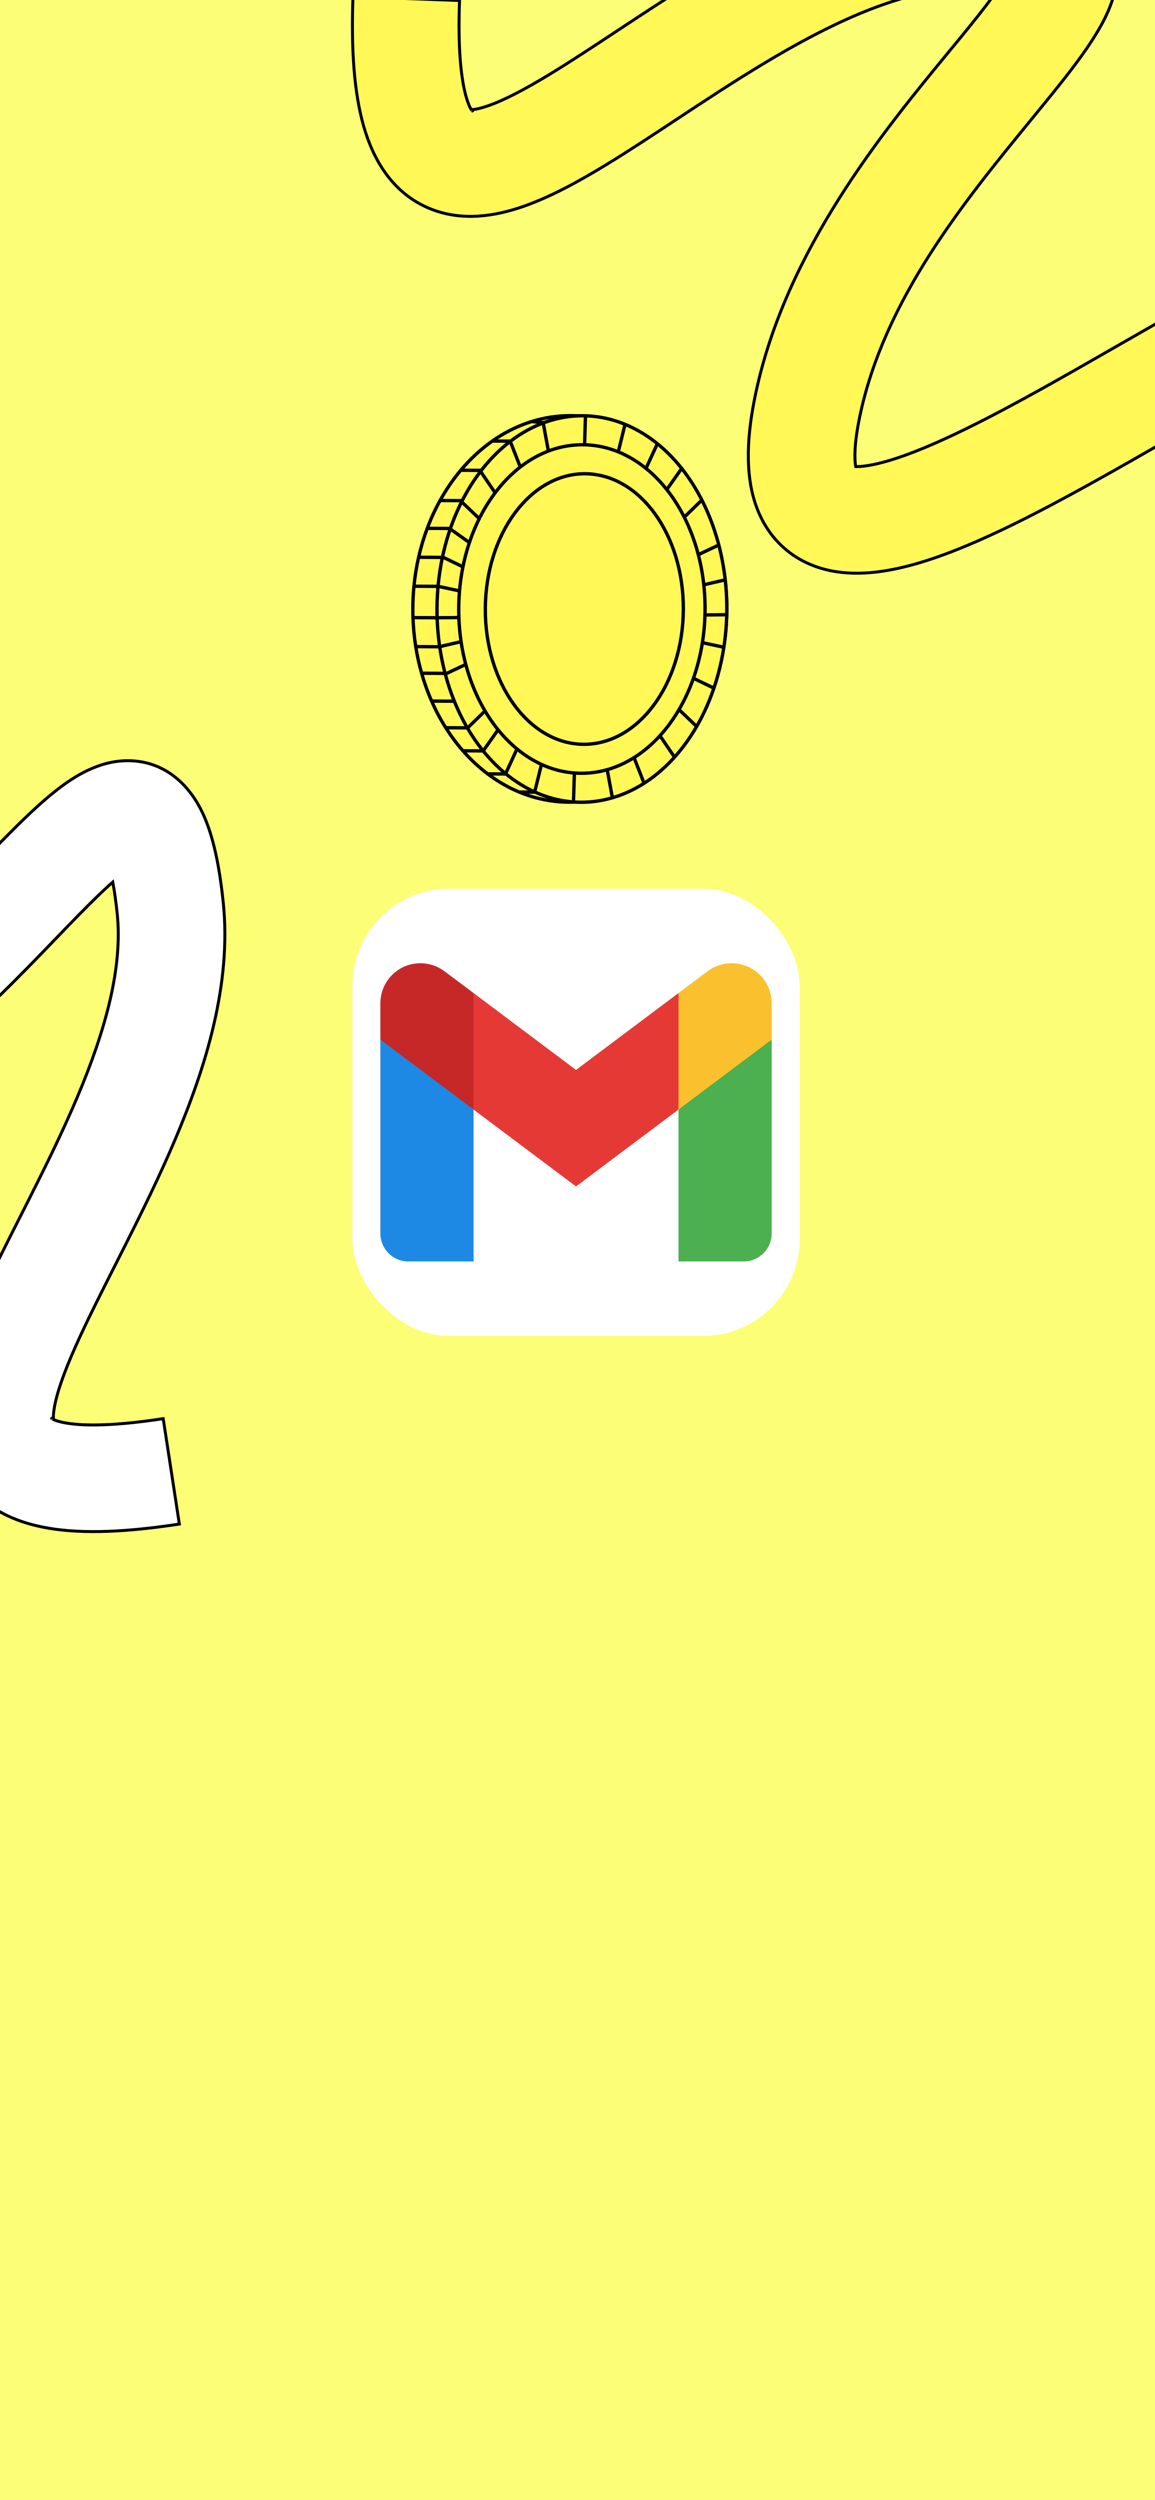 <svg width="390" height="844" viewBox="0 0 390 844" fill="none" xmlns="http://www.w3.org/2000/svg">
<rect x="0" y="0" width="390" height="844" fill="#333333" stroke="none"/>
<g clip-path="url(#clip0_14_178)">
<rect width="390" height="844" fill="#FCFF76"/>
<rect x="119" y="300" width="151" height="151" rx="32.665" fill="white"/>
<path d="M260.563 350.972L244.833 359.623L229.104 374.566V425.843H251.125C256.338 425.843 260.563 421.618 260.563 416.405V350.972Z" fill="#4CAF50"/>
<path d="M128.438 350.972L139.807 356.351L159.896 374.566V425.843H137.875C132.662 425.843 128.438 421.618 128.438 416.405V350.972Z" fill="#1E88E5"/>
<path d="M229.104 335.241L194.5 361.194L159.896 335.241L156.75 353.487L159.896 374.564L194.5 400.517L229.104 374.564L232.25 353.487L229.104 335.241Z" fill="#E53935"/>
<path d="M128.438 338.689V350.964L159.896 374.558V335.235L150.068 327.871C147.728 326.115 144.884 325.168 141.958 325.168C134.49 325.168 128.438 331.221 128.438 338.689Z" fill="#C62828"/>
<path d="M260.563 338.689V350.964L229.104 374.558V335.235L238.932 327.871C241.272 326.115 244.116 325.168 247.042 325.168C254.51 325.168 260.563 331.221 260.563 338.689Z" fill="#FBC02D"/>
<path d="M139.399 205.235C139.393 206.329 139.408 207.417 139.445 208.498C139.558 211.832 139.874 215.102 140.38 218.289C140.868 221.366 141.532 224.366 142.359 227.271C143.287 230.53 144.419 233.671 145.738 236.67C147.13 239.837 148.73 242.846 150.514 245.669C152.274 248.453 154.214 251.056 156.313 253.452C158.874 256.376 161.671 258.991 164.667 261.25C167.505 263.39 170.521 265.21 173.681 266.669C174.22 266.917 174.762 267.155 175.309 267.382C180.55 269.562 186.163 270.759 192.004 270.795C221.277 270.974 245.187 241.912 245.407 205.884C245.627 169.855 222.075 140.503 192.802 140.324C188.211 140.296 183.753 140.987 179.496 142.311C177.631 142.892 175.804 143.594 174.022 144.411C171.32 145.649 168.722 147.15 166.247 148.889C162.361 151.621 158.78 154.938 155.585 158.745C152.984 161.846 150.638 165.271 148.591 168.967C146.951 171.931 145.503 175.069 144.269 178.355C143.094 181.485 142.115 184.748 141.349 188.122C140.63 191.29 140.101 194.556 139.776 197.898C139.542 200.306 139.415 202.754 139.399 205.235Z" fill="#FFF857"/>
<path d="M166.247 148.889L217.212 149.201M166.247 148.889C162.361 151.621 158.78 154.938 155.585 158.745M166.247 148.889C168.722 147.15 171.32 145.649 174.022 144.411C175.804 143.594 177.631 142.892 179.496 142.311M155.585 158.745L223.675 159.162M155.585 158.745C152.984 161.846 150.638 165.271 148.591 168.967M148.591 168.967L223.612 169.426M148.591 168.967C146.951 171.931 145.503 175.069 144.269 178.355M144.269 178.355L223.555 178.839M144.269 178.355C143.094 181.485 142.115 184.748 141.349 188.122M141.349 188.122L223.495 188.625M141.349 188.122C140.63 191.29 140.101 194.556 139.776 197.898M139.776 197.898C139.542 200.306 139.415 202.754 139.399 205.235C139.393 206.329 139.408 207.417 139.445 208.498M139.776 197.898L223.435 198.41M139.445 208.498L223.37 209.011M139.445 208.498C139.558 211.832 139.874 215.102 140.38 218.289M140.38 218.289L221.272 218.784M140.38 218.289C140.868 221.366 141.532 224.366 142.359 227.271M142.359 227.271L219.178 227.741M142.359 227.271C143.287 230.53 144.419 233.671 145.738 236.67M145.738 236.67L208.52 237.054M145.738 236.67C147.13 239.837 148.73 242.846 150.514 245.669M150.514 245.669L194.603 245.939M150.514 245.669C152.274 248.453 154.214 251.056 156.313 253.452M156.313 253.452L194.555 253.686M156.313 253.452C158.874 256.376 161.671 258.991 164.667 261.25M164.667 261.25L205.924 261.502M164.667 261.25C167.505 263.39 170.521 265.21 173.681 266.669C174.22 266.917 174.762 267.155 175.309 267.382M175.309 267.382C180.55 269.562 186.163 270.759 192.004 270.795C221.277 270.974 245.187 241.912 245.407 205.884C245.627 169.855 222.075 140.503 192.802 140.324C188.211 140.296 183.753 140.987 179.496 142.311M175.309 267.382L201.403 267.542M183.818 142.716L179.496 142.311" stroke="black" stroke-width="1.13"/>
<ellipse cx="48.928" cy="65.237" rx="48.928" ry="65.237" transform="matrix(-1 -0.006 -0.006 1 245.806 140.648)" fill="#FFF857" stroke="black" stroke-width="1.13"/>
<path d="M197.695 140.357L193.641 270.808" stroke="black" stroke-width="1.13"/>
<path d="M147.533 208.551L245.401 207.519" stroke="black" stroke-width="1.13"/>
<path d="M148.291 218.34L245.066 195.691" stroke="black" stroke-width="1.13"/>
<path d="M157.908 245.716L237.071 168.731" stroke="black" stroke-width="1.13"/>
<path d="M163.161 253.5L230.206 158.092" stroke="black" stroke-width="1.13"/>
<path d="M170.862 260.884L222.103 149.477" stroke="black" stroke-width="1.13"/>
<path d="M180.612 267.063L211.136 142.89" stroke="black" stroke-width="1.13"/>
<path d="M235.378 245.379L155.522 169.052" stroke="black" stroke-width="1.13"/>
<path d="M221.22 227.755L151.799 178.402" stroke="black" stroke-width="1.13"/>
<path d="M217.324 264.019L172.36 149.17" stroke="black" stroke-width="1.13"/>
<path d="M227.981 255.935L162.114 158.899" stroke="black" stroke-width="1.13"/>
<path d="M206.694 268.847L183.409 142.714" stroke="black" stroke-width="1.13"/>
<path d="M241.169 232.367L148.885 187.766" stroke="black" stroke-width="1.13"/>
<path d="M244.515 218.521L148.007 197.952" stroke="black" stroke-width="1.13"/>
<path d="M242.458 184.101L150.503 227.485" stroke="black" stroke-width="1.13"/>
<ellipse cx="41.588" cy="55.451" rx="41.588" ry="55.451" transform="matrix(-1 -0.006 -0.006 1 238.406 150.39)" fill="#FFF857" stroke="black" stroke-width="1.13"/>
<ellipse cx="33.434" cy="45.666" rx="33.434" ry="45.666" transform="matrix(-1 -0.006 -0.006 1 231.013 160.132)" fill="#FFF857" stroke="black" stroke-width="1.13"/>
<path fill-rule="evenodd" clip-rule="evenodd" d="M424.258 242.714C421.638 248.643 419.247 254.063 418.203 257.022L452.15 269.003C452.606 267.712 454.215 263.991 457.187 257.263C457.531 256.484 457.889 255.675 458.259 254.839C460.873 248.926 464.096 241.638 467.582 233.524C475.517 215.053 485.005 191.871 492.228 169.717C499.159 148.456 505.078 125.091 503.52 107.574C502.737 98.776 499.655 86.941 488.916 79.77C478.095 72.543 465.42 73.984 455.023 77.423C436.412 83.58 413.52 96.093 391.464 108.64C386.674 111.365 381.897 114.108 377.154 116.83C359.292 127.085 341.912 137.063 326.139 144.782C316.219 149.637 307.582 153.267 300.44 155.413C294.553 157.181 290.897 157.559 288.936 157.51C288.52 155.117 288.36 149.996 290.299 140.68C298.546 101.052 325.776 67.781 348.232 40.344C350.7 37.328 353.111 34.382 355.433 31.506C361.001 24.608 366.392 17.651 370.279 11.205C373.681 5.563 378.4 -3.516 377.169 -13.6C375.557 -26.793 365.525 -33.599 356.703 -36.552C348.435 -39.319 337.892 -40.117 325.98 -39.987C298.412 -39.685 271.561 -27.824 248.469 -14.743C236.724 -8.09 225.402 -0.792 214.959 6.073C212.717 7.547 210.527 8.994 208.385 10.408C200.372 15.7 193.029 20.549 186.108 24.775C177.262 30.177 170.251 33.834 164.775 35.726C161.711 36.785 159.959 37.001 159.13 37.031C158.724 36.376 158.09 35.083 157.413 32.718C155.68 26.669 154.566 16.446 155.164 0.174L119.189 -1.149C118.537 16.578 119.533 31.215 122.806 42.635C126.123 54.21 132.612 65.049 144.63 70.209C155.915 75.053 167.574 72.847 176.533 69.752C185.798 66.55 195.497 61.223 204.87 55.5C212.391 50.907 220.438 45.592 228.523 40.252C230.594 38.884 232.668 37.514 234.736 36.154C245.065 29.364 255.559 22.615 266.212 16.58C287.917 4.286 308.191 -3.79 326.373 -3.989C330.745 -4.037 334.261 -3.921 337.058 -3.715C334.653 -0.241 331.45 3.902 327.421 8.893C325.264 11.565 322.909 14.422 320.408 17.459C298.477 44.073 265.238 84.411 255.054 133.345C252.27 146.724 251.505 159.419 255.071 170.08C259.225 182.493 268.615 190.229 280.436 192.653C290.567 194.73 301.373 192.722 310.796 189.891C320.631 186.937 331.26 182.356 341.964 177.117C358.919 168.82 377.69 158.04 395.673 147.713C400.269 145.073 404.814 142.463 409.265 139.931C431.896 127.057 451.691 116.444 466.33 111.601C466.83 111.436 467.284 111.297 467.695 111.181C468.391 120.62 464.904 137.384 458.001 158.558C451.286 179.154 442.305 201.159 434.505 219.314C431.1 227.241 427.956 234.351 425.339 240.269C424.968 241.109 424.607 241.924 424.258 242.714ZM467.11 107.803C467.108 107.806 467.125 107.852 467.166 107.931C467.133 107.84 467.112 107.8 467.11 107.803ZM470.928 110.584C471.008 110.596 471.051 110.596 471.053 110.594C471.054 110.591 471.014 110.585 470.928 110.584ZM159.589 37.615C159.592 37.607 159.545 37.551 159.44 37.47C159.533 37.582 159.585 37.622 159.589 37.615Z" fill="#FFF857" stroke="black"/>
<path fill-rule="evenodd" clip-rule="evenodd" d="M-216.748 239.476C-222.336 242.76 -227.445 245.758 -230.264 247.136L-246.068 214.79C-244.838 214.189 -241.326 212.163 -234.985 208.437C-234.25 208.006 -233.488 207.557 -232.7 207.094C-227.126 203.817 -220.256 199.778 -212.597 195.383C-195.16 185.378 -173.222 173.289 -152.045 163.568C-131.722 154.239 -109.191 145.674 -91.611 145.209C-82.782 144.975 -70.671 146.677 -62.313 156.521C-53.891 166.44 -53.865 179.196 -56.087 189.92C-60.065 209.115 -69.864 233.294 -79.793 256.645C-81.95 261.717 -84.125 266.777 -86.285 271.802C-94.419 290.723 -102.333 309.135 -108.189 325.691C-111.871 336.103 -114.485 345.1 -115.796 352.442C-116.876 358.492 -116.831 362.168 -116.556 364.11C-114.132 364.248 -109.026 363.819 -99.995 360.822C-61.577 348.075 -31.656 317.202 -6.981 291.742C-4.269 288.944 -1.619 286.21 0.971 283.574C7.183 277.249 13.475 271.095 19.431 266.493C24.645 262.465 33.121 256.733 43.28 256.798C56.57 256.882 64.484 266.066 68.432 274.49C72.131 282.385 74.135 292.767 75.374 304.615C78.243 332.035 69.546 360.071 59.206 384.513C53.947 396.946 47.998 409.031 42.378 420.194C41.171 422.591 39.987 424.932 38.828 427.222C34.492 435.79 30.519 443.642 27.116 451.002C22.767 460.411 19.939 467.796 18.689 473.453C17.989 476.618 17.976 478.383 18.042 479.21C18.739 479.539 20.096 480.019 22.523 480.421C28.731 481.447 39.014 481.378 55.11 478.914L60.559 514.499C43.023 517.184 28.37 517.877 16.649 515.938C4.77 513.973 -6.743 508.772 -13.25 497.427C-19.36 486.774 -18.508 474.938 -16.462 465.683C-14.347 456.112 -10.169 445.864 -5.561 435.896C-1.863 427.897 2.492 419.292 6.868 410.647C7.988 408.432 9.111 406.215 10.223 404.005C15.782 392.964 21.28 381.763 26.051 370.487C35.769 347.514 41.462 326.446 39.57 308.361C39.115 304.013 38.596 300.533 38.07 297.778C34.896 300.567 31.148 304.225 26.653 308.801C24.247 311.25 21.679 313.918 18.95 316.752C-4.968 341.596 -41.219 379.25 -88.658 394.99C-101.629 399.294 -114.152 401.512 -125.151 399.195C-137.96 396.496 -146.724 388.057 -150.49 376.592C-153.718 366.767 -152.964 355.802 -151.235 346.116C-149.431 336.007 -146.102 324.922 -142.128 313.687C-135.834 295.891 -127.283 276.005 -119.091 256.955C-116.997 252.085 -114.926 247.27 -112.923 242.558C-102.734 218.597 -94.467 197.714 -91.338 182.615C-91.232 182.1 -91.146 181.633 -91.078 181.211C-100.534 181.605 -116.787 186.995 -137.027 196.286C-156.715 205.323 -177.542 216.774 -194.68 226.608C-202.163 230.901 -208.864 234.842 -214.443 238.122C-215.234 238.587 -216.003 239.039 -216.748 239.476ZM-87.655 181.404C-87.658 181.406 -87.705 181.395 -87.788 181.363C-87.694 181.385 -87.653 181.401 -87.655 181.404ZM-90.856 177.931C-90.877 177.853 -90.883 177.81 -90.88 177.808C-90.878 177.806 -90.867 177.845 -90.856 177.931ZM17.409 478.822C17.416 478.818 17.477 478.858 17.569 478.953C17.448 478.874 17.402 478.826 17.409 478.822Z" fill="white" stroke="black"/>
</g>
<defs>
<clipPath id="clip0_14_178">
<rect width="390" height="844" fill="white"/>
</clipPath>
</defs>
</svg>
